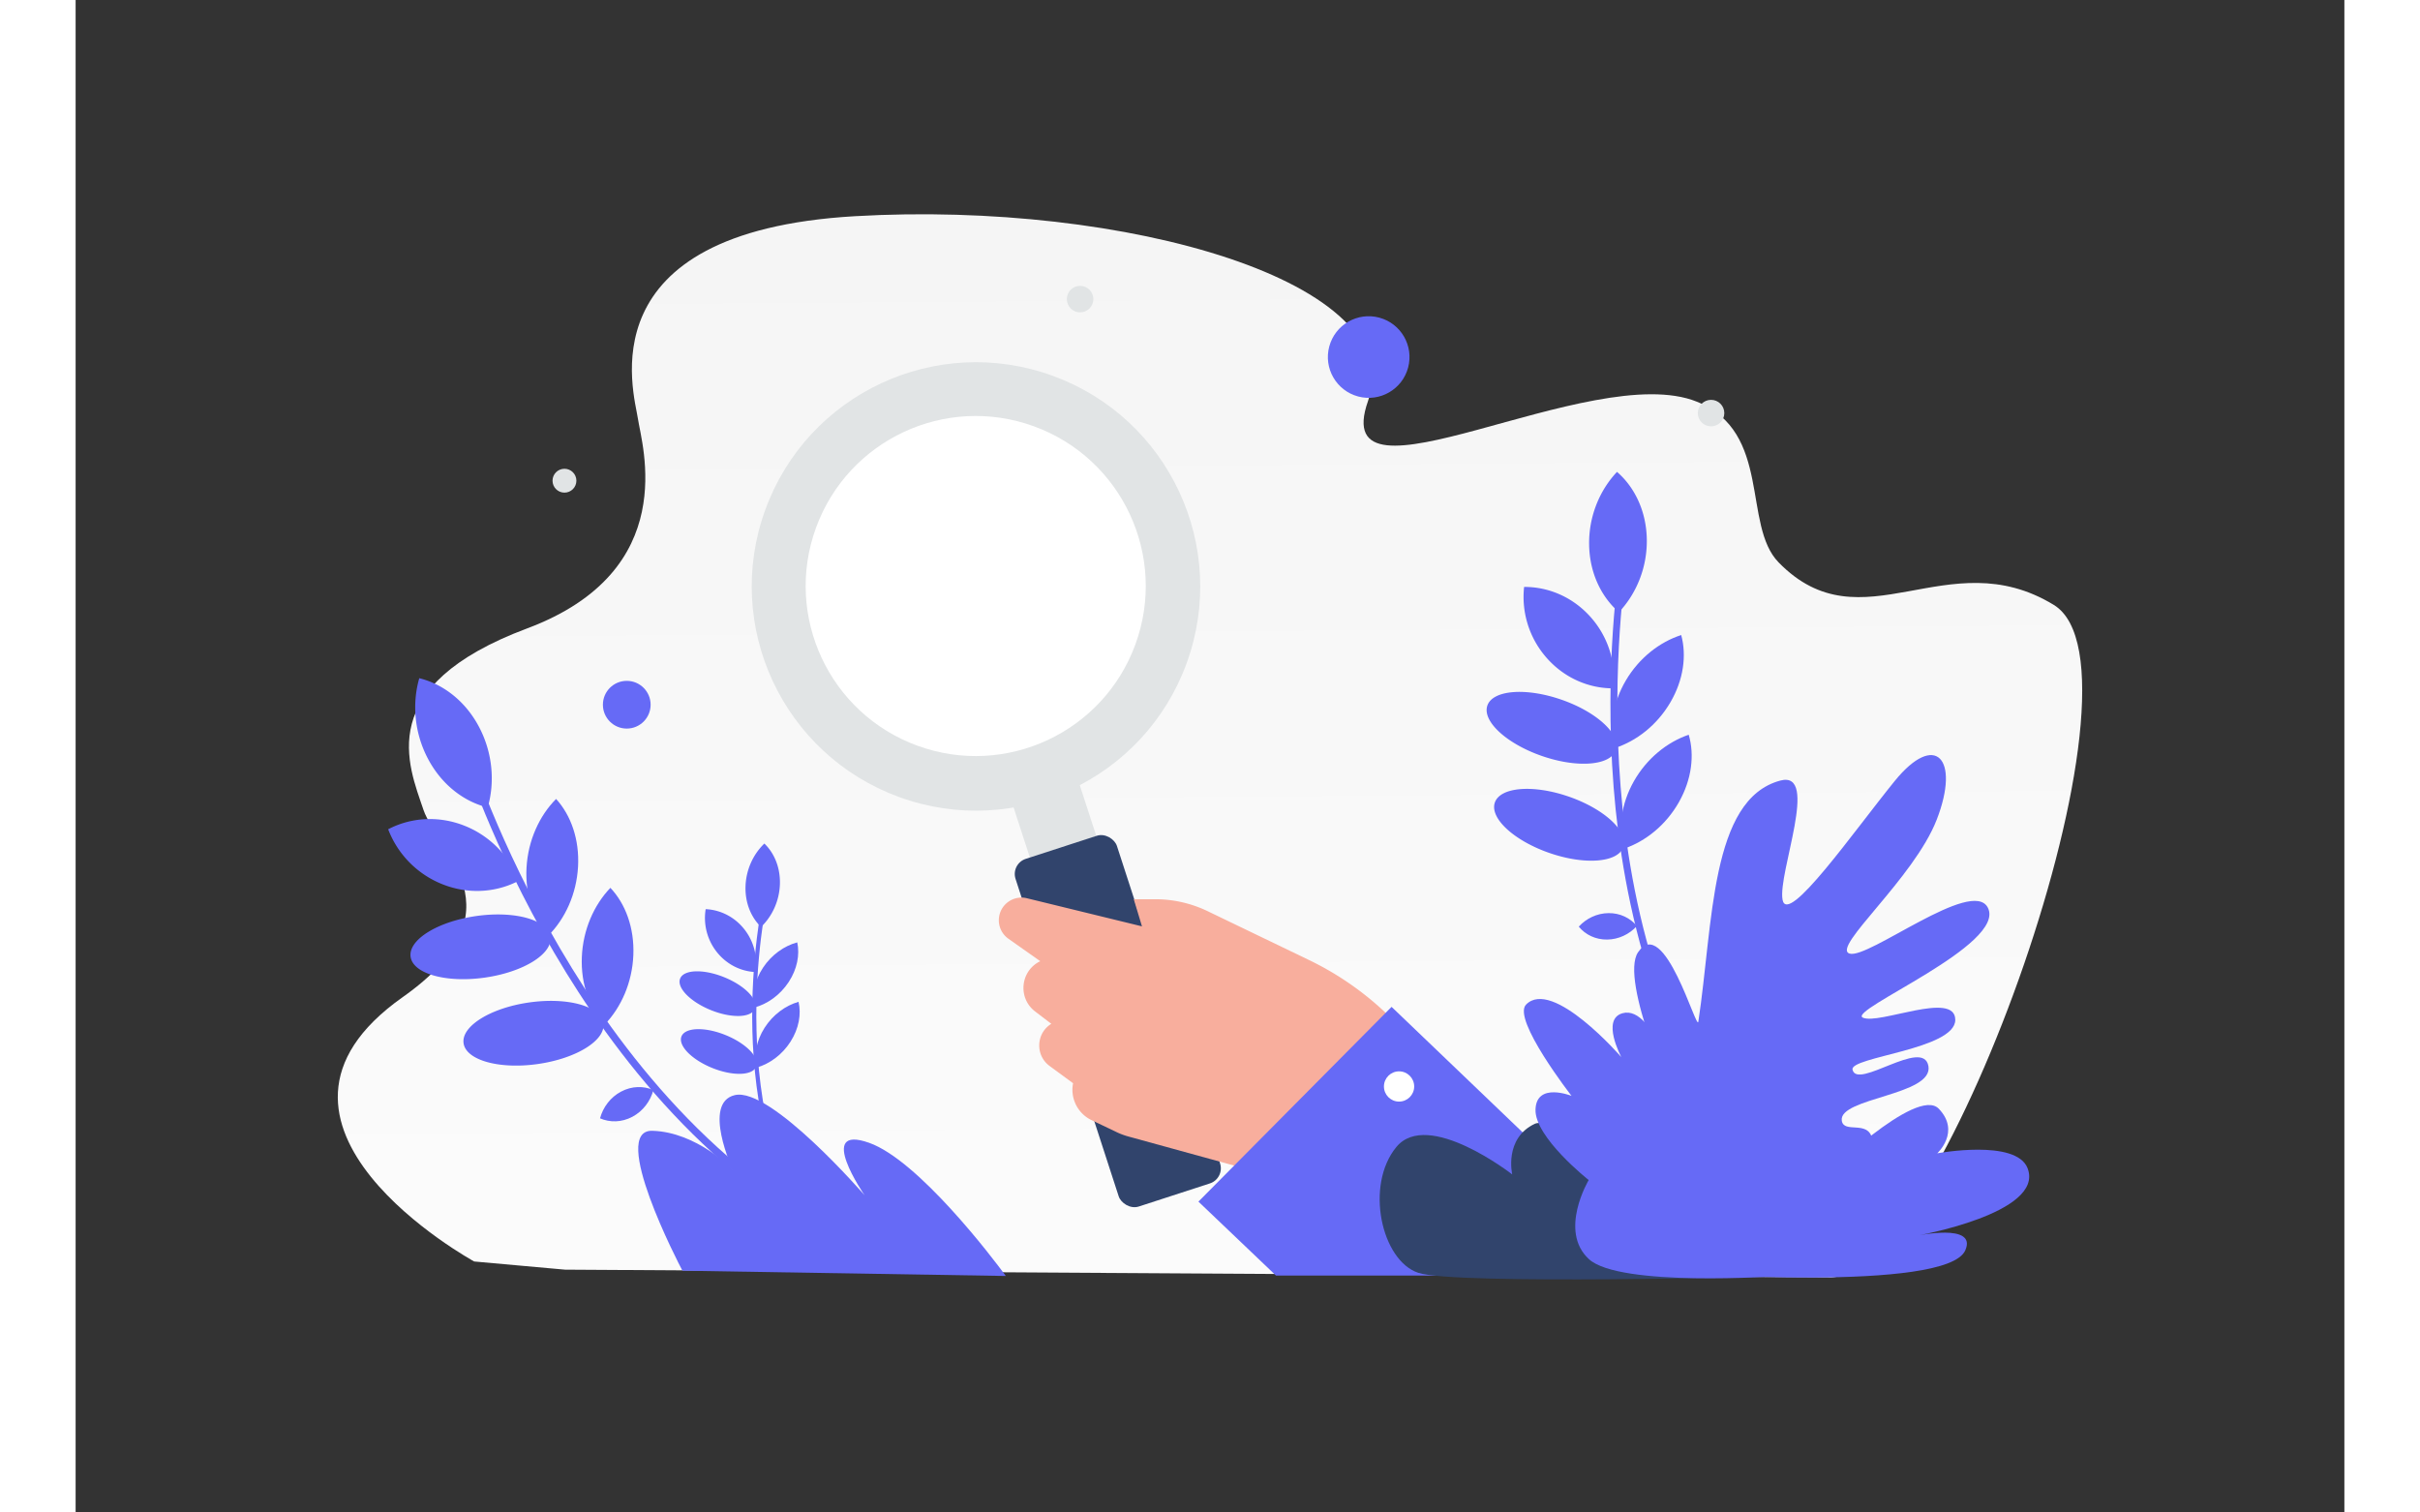 <svg width="800" height="500" viewBox="0 0 900 600" fill="none" xmlns="http://www.w3.org/2000/svg"><rect x="0" y="0" width="900" height="600" fill="#333333" stroke="none"/><path fill="transparent" d="M0 0h900v600H0z"/><path d="M309.087 85.767c107.472-6.238 220.149 26.249 203.587 73.343-16.564 47.094 88.55-16.726 130.496.253 29.865 12.087 17.927 48.887 32.374 63.715 33.125 33.996 67.006-8.814 109.166 16.873s-44.157 265.431-88.202 266.769l-502.358-3.052-36.05-3.24s-99.72-54.536-28.386-104.843c48.233-34.016 13.528-58.718 8.282-74.291-6.023-17.881-20.076-49.108 41.157-72.024 61.234-22.916 45.424-72.782 43.917-83.105-1.504-10.328-21.452-74.161 86.017-80.398z" fill="url(#a)"/><path fill-rule="evenodd" clip-rule="evenodd" d="M326.75 316.212c-46.159-16.801-69.96-67.836-53.161-113.989 16.798-46.154 67.836-69.95 113.995-53.15 46.159 16.801 69.96 67.836 53.161 113.99-16.798 46.154-67.836 69.949-113.995 53.149z" fill="#E1E4E5"/><path fill-rule="evenodd" clip-rule="evenodd" d="M333.997 295.842c-35.002-12.739-53.05-51.438-40.312-86.435 12.738-34.998 51.439-53.042 86.44-40.302 35.002 12.739 53.05 51.438 40.312 86.436-12.738 34.997-51.439 53.041-86.44 40.301z" fill="#fff"/><path d="M370.657 315.915c-2.364-7.276 1.618-15.09 8.894-17.454 7.275-2.364 15.09 1.617 17.454 8.893l10.812 33.276-26.348 8.56-10.812-33.275z" fill="#E1E4E5"/><rect x="370.914" y="342.656" width="42.284" height="145.023" rx="6.31" transform="rotate(-18 370.914 342.656)" fill="#31446C"/><path fill-rule="evenodd" clip-rule="evenodd" d="m548.267 439.876-9.799-15.362a120.316 120.316 0 0 0-49.219-43.691l-40.184-19.357a47.852 47.852 0 0 0-20.767-4.742h-8.528l3.241 10.756-45.663-11.153c-5.313-1.298-10.543 2.412-11.075 7.855a8.986 8.986 0 0 0 3.764 8.218l12.623 8.902c-7.909 3.81-9.006 14.629-2.023 19.949l6.414 4.887c-6.088 3.765-6.44 12.491-.675 16.734l9.305 6.849a13.36 13.36 0 0 0 7.342 14.642l9.95 4.756a27.5 27.5 0 0 0 4.582 1.71l46.011 12.651 51.348 34.424 33.353-58.028z" fill="#F8AE9D"/><path fill-rule="evenodd" clip-rule="evenodd" d="M633.334 505.999 522.033 399.423l-76.625 77.254 30.745 29.322h157.181z" fill="#666AF6"/><circle cx="525" cy="431" r="6" transform="rotate(-180 525 431)" fill="#fff"/><path d="M322.747 497.582c-59.603-21.759-101.293-73.654-125.769-113.354-26.576-43.102-39.172-81.545-39.296-81.93l-2.631 1.049c.124.385 12.809 39.119 39.55 82.512 24.712 40.097 66.834 92.52 127.176 114.551l.97-2.828z" fill="#666AF6"/><path d="M160.013 288.329c5.422 10.251 6.368 21.901 3.465 31.998-9.474-2.318-18.261-9.035-23.684-19.286-5.428-10.251-6.375-21.902-3.471-31.998 9.479 2.318 18.261 9.035 23.69 19.286zm-5.837 39.202a38.044 38.044 0 0 1 21.638 21.853c-8.894 4.661-19.834 5.52-30.195 1.441a38.08 38.08 0 0 1-21.638-21.854c8.894-4.666 19.834-5.519 30.195-1.44zm8.173 60.281c15.316-2.188 26.955-9.428 25.997-16.171-.959-6.743-14.152-10.435-29.468-8.246s-26.955 9.429-25.997 16.171c.959 6.743 14.152 10.435 29.468 8.246zm21.017 34.281c15.316-2.188 26.955-9.428 25.996-16.171-.958-6.743-14.151-10.435-29.468-8.246-15.316 2.189-26.955 9.429-25.996 16.171.958 6.743 14.151 10.435 29.468 8.246z" fill="#666AF6"/><path d="M178.871 344.197c.603-10.82 5.103-20.591 11.726-27.261 5.89 6.445 9.314 16.073 8.711 26.893-.603 10.82-5.103 20.591-11.727 27.261-5.895-6.445-9.313-16.073-8.71-26.893zm21.939 35.478c.444-10.826 4.808-20.68 11.33-27.468 5.991 6.326 9.551 15.883 9.107 26.709-.443 10.826-4.808 20.68-11.336 27.469-5.979-6.327-9.544-15.884-9.101-26.71zm15.577 53.354c4.234-2.241 8.888-2.312 12.814-.605-1.2 4.423-4.133 8.372-8.361 10.613-4.235 2.241-8.889 2.312-12.815.604 1.194-4.422 4.128-8.371 8.362-10.612zm83.26 67.861c-23.169-27.837-28.853-65.405-29.541-92.017-.749-28.894 4.065-51.478 4.114-51.703l-1.6-.237c-.049.225-4.902 22.978-4.155 52.062.691 26.876 6.437 64.829 29.892 93.012l1.29-1.117z" fill="#666AF6"/><path d="M279.378 350.945c-.265 6.614-3.14 12.635-7.47 16.784-4.01-3.862-6.419-9.697-6.154-16.312.262-6.615 3.138-12.636 7.467-16.785 4.013 3.863 6.419 9.697 6.157 16.313zm-14.127 17.67a21.717 21.717 0 0 1 4.408 16.992c-5.726-.252-11.371-2.967-15.313-7.952a21.733 21.733 0 0 1-4.408-16.991c5.727.249 11.371 2.966 15.313 7.951zm-13.261 32.091c8.186 3.314 16.007 3.081 17.468-.521 1.461-3.603-3.99-9.209-12.175-12.523-8.186-3.314-16.007-3.081-17.468.521-1.462 3.603 3.99 9.209 12.175 12.523zm.535 22.946c8.186 3.314 16.007 3.08 17.468-.522 1.462-3.602-3.99-9.209-12.175-12.523-8.186-3.314-16.007-3.08-17.468.522-1.461 3.602 3.99 9.209 12.175 12.523z" fill="#666AF6"/><path d="M272.655 383.924c3.402-5.166 8.426-8.697 13.608-10.088 1.057 4.87-.015 10.603-3.417 15.77-3.402 5.166-8.426 8.696-13.608 10.088-1.06-4.872.016-10.604 3.417-15.77zm.648 23.801c3.325-5.215 8.306-8.825 13.472-10.304 1.141 4.84.156 10.578-3.169 15.793s-8.305 8.825-13.474 10.302c-1.136-4.837-.153-10.576 3.171-15.791zm-7.62 30.796c2.732.109 5.049 1.409 6.497 3.378-1.862 1.839-4.442 2.946-7.171 2.838-2.732-.108-5.049-1.408-6.497-3.378 1.858-1.839 4.438-2.946 7.171-2.838z" fill="#666AF6"/><path d="M369.006 506.177c-5.29-7.267-34.728-45.9-54.192-52.814-21.484-7.632-1.849 20.779-1.849 20.779s-37.255-43.083-51.483-39.708c-13.041 3.094-.853 29.482-.853 29.482s-14.158-14.824-31.833-15.336c-17.202-.497 10.428 52.724 11.926 55.504l128.284 2.093zm301.864-42.064c-41.496-44.803-54.439-107.402-57.989-152.022-3.856-48.447 2.218-86.768 2.278-87.146l-2.713-.265c-.063.384-6.186 38.986-2.316 87.753 3.579 45.064 16.66 108.303 58.67 153.664l2.07-1.984z" fill="#666AF6"/><path d="M623.28 214.065c.153 11.129-4.148 21.469-11.061 28.796-7.096-6.149-11.675-15.746-11.823-26.872-.154-11.129 4.147-21.469 11.061-28.796 7.098 6.144 11.669 15.744 11.823 26.872zm-22.186 30.838a36.549 36.549 0 0 1 8.946 28.159c-9.66.055-19.404-4.032-26.487-12.073-7.083-8.041-10.028-18.362-8.948-28.154 9.662-.059 19.406 4.027 26.489 12.068zm-19.441 54.987c14.075 4.882 27.216 3.838 29.352-2.331 2.136-6.17-7.543-15.129-21.617-20.01-14.075-4.882-27.217-3.838-29.353 2.332-2.135 6.169 7.543 15.128 21.618 20.009zm2.965 38.472c14.075 4.882 27.216 3.838 29.352-2.331 2.136-6.17-7.542-15.129-21.617-20.01-14.075-4.882-27.216-3.838-29.352 2.332-2.136 6.169 7.542 15.128 21.617 20.009z" fill="#666AF6"/><path d="M614.93 269.992c5.261-8.957 13.399-15.302 21.995-18.07 2.218 8.088.928 17.803-4.334 26.76-5.261 8.957-13.399 15.303-21.995 18.07-2.222-8.09-.927-17.803 4.334-26.76zm3.232 39.9c5.127-9.032 13.185-15.508 21.747-18.421 2.355 8.031 1.213 17.745-3.914 26.778-5.127 9.032-13.185 15.508-21.752 18.419-2.348-8.021-1.211-17.738 3.919-26.776zm-10.058 52.339c4.608-.045 8.625 1.945 11.238 5.13-2.967 3.241-7.21 5.314-11.814 5.362-4.608.045-8.624-1.944-11.238-5.13 2.962-3.243 7.206-5.317 11.814-5.362zm26.654 76.27s-22.464-49.659-14.955-60.739c10.379-15.314 23.284 31.676 23.915 27.545 5.944-39.004 4.699-88.196 32.502-95.65 15.803-4.237-1.044 36.739.917 47.297 1.961 10.557 28.253-27.135 44.444-47.079 16.19-19.941 26.105-8.939 16.721 15.254-9.075 23.394-41.955 50.807-34.595 53.153 7.36 2.345 48.629-30.244 54.848-18.234 7.627 14.726-55.946 40.721-49.567 43.655 6.38 2.933 36.662-10.854 36.662.875s-41.848 14.663-40.759 19.735c1.763 8.212 28.049-12.814 30.102-1.418 2.099 11.654-35.684 12.538-34.365 21.655.759 5.238 10.275-.244 11.996 6.958 3.925 16.422-55.617 39.437-55.617 39.437l-22.249-52.444z" fill="#666AF6"/><path d="M578.898 445.786c-12.343 5.77-9.012 20.101-9.012 20.101s-33.463-26.079-45.975-10.858c-12.512 15.222-5.935 45.055 8.738 49.907 14.672 4.849 142.299 1.45 142.299 1.45s-84.948-65.789-96.05-60.6z" fill="#31446C"/><path d="M635.094 504.994s39.199-50.223 55.583-57.92c17.46-8.201 2.321 20.215 2.321 20.215s37.332-36.601 46.101-27.462c8.769 9.138-.595 17.69-.595 17.69s31.26-5.798 35.82 5.892c7.004 17.96-44.413 26.891-44.413 26.891s24.632-5.395 19.703 5.724c-7.43 16.765-114.52 8.97-114.52 8.97z" fill="#666AF6"/><path d="M674.948 506.261s-62.461 4.407-74.624-6.755c-12.167-11.162-.098-31.385-.098-31.385s-21.434-16.909-21.101-27.95c.333-11.041 14.297-5.438 14.297-5.438s-23.665-30.412-18.055-36.198c10.456-10.771 37.817 20.84 37.817 20.84s-8.119-15.038.446-17.425c12.919-3.602 22.424 33.486 22.424 33.486s-2.411-14.647 6.495-12.701c15.984 3.489 32.399 83.526 32.399 83.526z" fill="#666AF6"/><circle r="9.465" transform="matrix(1 0 0 -1 218.632 279.559)" fill="#666AF6"/><circle cx="398.468" cy="118.654" r="5.258" transform="rotate(-180 398.468 118.654)" fill="#E1E4E5"/><circle cx="648.766" cy="163.875" r="5.258" transform="rotate(-180 648.766 163.875)" fill="#E1E4E5"/><circle cx="193.918" cy="190.693" r="4.733" transform="rotate(-180 193.918 190.693)" fill="#E1E4E5"/><circle r="16.192" transform="scale(1 -1) rotate(-15 -281.456 -2018.941)" fill="#666AF6"/><defs><linearGradient id="a" x1="464.755" y1="743.161" x2="456.829" y2="-373.855" gradientUnits="userSpaceOnUse"><stop stop-color="#fff"/><stop offset="1" stop-color="#EEE"/></linearGradient></defs></svg>
